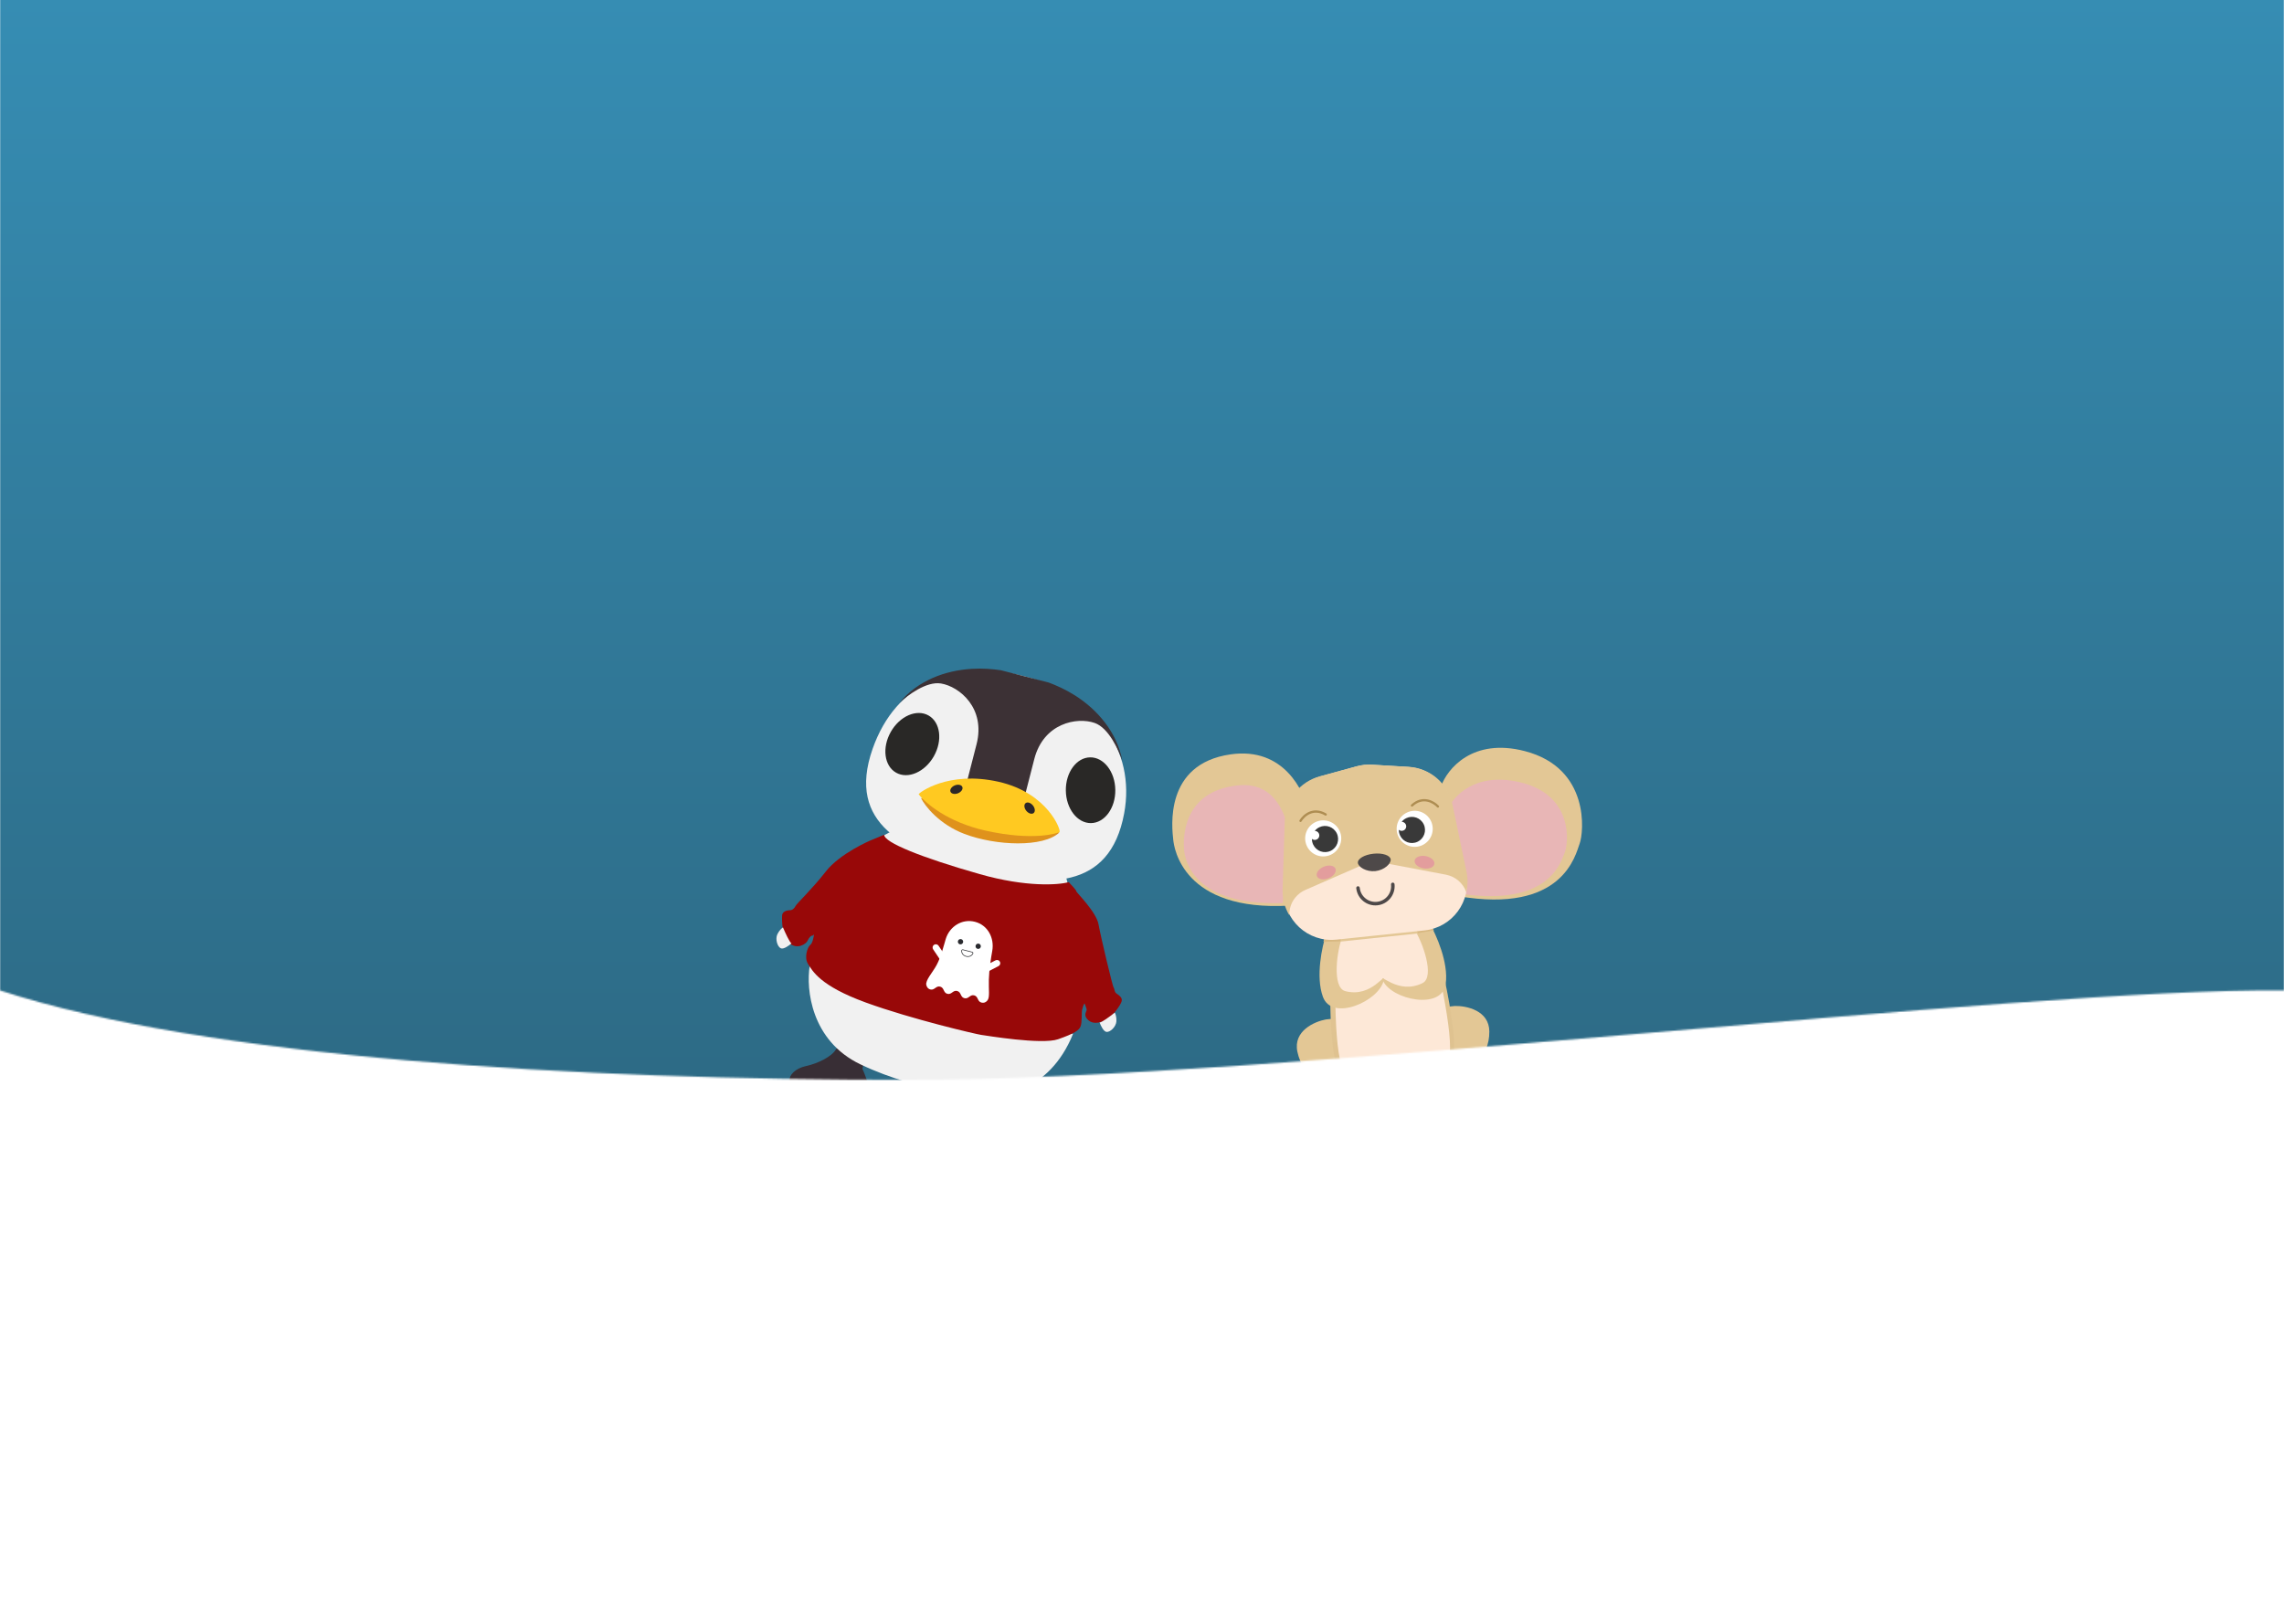 <svg width="1440" height="1024" viewBox="0 0 1440 1024" fill="none" xmlns="http://www.w3.org/2000/svg">
<g clip-path="url(#clip0_4201_934)">
<rect width="1440" height="1024" fill="white"/>
<g filter="url(#filter0_i_4201_934)">
<mask id="mask0_4201_934" style="mask-type:alpha" maskUnits="userSpaceOnUse" x="0" y="-301" width="1440" height="986">
<path d="M573.419 685C363.227 685 130.294 671.085 0 628.598V-301H1440V628.598C1272.22 626.888 803.845 685 573.419 685Z" fill="#D9D9D9"/>
</mask>
<g mask="url(#mask0_4201_934)">
<rect y="-338" width="1440" height="1198" fill="url(#paint0_linear_4201_934)"/>
<path d="M543.869 678.389C543.482 677.735 544.542 674.867 545.121 673.514C549.131 670.04 529.574 661.208 527.022 665.749C524.471 670.29 515.735 674.629 508.401 676.209C501.066 677.79 497.54 682.081 497.68 685.581C497.821 689.082 501.554 690.733 502.362 691.633C503.17 692.534 526.885 700.009 535.186 700.062C543.486 700.115 546.938 694.766 547.689 691.841C548.44 688.916 544.352 679.206 543.869 678.389Z" fill="#382E35"/>
<path d="M616.125 696.943C616.779 696.556 617.232 693.532 617.377 692.068C615.537 687.092 636.929 688.775 636.978 693.983C637.026 699.192 642.59 707.203 648.255 712.122C653.921 717.041 654.944 722.5 653.134 725.499C651.325 728.499 647.258 728.147 646.116 728.547C644.974 728.946 620.591 724.071 613.292 720.118C605.993 716.165 605.545 709.815 606.297 706.89C607.048 703.965 615.308 697.426 616.125 696.943Z" fill="#382E35"/>
<path d="M542.389 675.159C511.299 660.247 508.159 627.686 510.476 613.269L676.545 655.913C661.286 693.806 629.581 695.076 625.947 695.221L625.92 695.222C622.42 695.363 581.252 693.798 542.389 675.159Z" fill="#F1F1F1"/>
<g clip-path="url(#clip1_4201_934)">
<path d="M708.752 516.955C699.651 565.888 659.613 563.921 615.101 552.491C570.588 541.061 533.414 523.894 550.157 476.23C564.89 434.286 601.882 419.19 646.395 430.62C690.908 442.05 716.192 476.949 708.752 516.955Z" fill="#F1F1F1"/>
<path fill-rule="evenodd" clip-rule="evenodd" d="M566.954 447.287C572.083 442.6 584.011 433.472 593.311 435.029C604.936 436.974 621.533 450.589 615.691 473.339L609.098 499.013L627.298 503.686L627.294 503.699L645.494 508.372L652.087 482.698C657.928 459.949 679.031 456.014 690.155 459.91C699.054 463.027 705.354 477.168 707.591 483.747C704.234 465.643 691.741 451.388 677.655 442.485C666.383 435.361 654.269 431.835 646.238 429.926L646.241 429.913C638.285 427.716 625.97 424.97 612.66 425.782C596.027 426.797 578.617 433.04 566.954 447.287Z" fill="#3C3135"/>
<path d="M608.094 529.906C592.182 523.881 583.168 512.305 580.65 507.271L667.914 528.986C657.844 538.524 627.984 537.439 608.094 529.906Z" fill="#DF921C"/>
<path d="M621.445 527.828C597.325 522.466 583.227 510.278 579.192 504.854C579.443 503.879 597.924 489.918 629.373 496.954C660.822 503.99 669.214 527.97 667.989 528.694C666.764 529.419 651.594 534.531 621.445 527.828Z" fill="#FFC921"/>
<ellipse cx="649.137" cy="513.619" rx="4.026" ry="2.684" transform="rotate(50.801 649.137 513.619)" fill="#2C2728"/>
<ellipse cx="4.026" cy="2.684" rx="4.026" ry="2.684" transform="matrix(-0.927 0.375 0.375 0.927 605.717 497.772)" fill="#2C2728"/>
<ellipse cx="687.576" cy="502.333" rx="15.595" ry="20.733" transform="rotate(-0.733 687.576 502.333)" fill="#292826"/>
<ellipse cx="15.595" cy="20.733" rx="15.595" ry="20.733" transform="matrix(-0.87 -0.493 -0.493 0.87 598.978 462.879)" fill="#292826"/>
</g>
<path d="M561.308 528.632L555.673 531.688C556.494 543.331 586.411 549.974 619.143 558.379C643.842 564.721 663.568 563.897 673.162 561.164L672.13 557.089L561.308 528.632Z" fill="#F1F1F1"/>
<path d="M673.809 560.292C675.453 561.984 678.708 565.499 678.574 566.019C678.407 566.668 691.187 578.957 692.601 586.941C694.015 594.926 701.546 626.305 702.113 626.797C702.679 627.289 702.504 629.322 703.637 630.306C704.77 631.29 707.853 632.774 707.185 635.374C706.518 637.974 701.265 644.939 698.406 646.63C695.547 648.321 689.754 650.644 686.113 647.284C682.472 643.924 685.415 641.909 685.099 640.442C684.897 639.505 684.332 638.334 683.806 636.762C683.138 637.399 682.666 639.124 682.248 640.749C681.831 642.374 682.279 648.725 681.286 651.241C680.294 653.757 677.351 655.773 667.074 659.37C656.797 662.966 621.272 656.962 618.589 656.619C615.906 656.277 575.032 646.82 545.884 636.218C516.736 625.615 512.239 616.147 509.498 611.979C506.758 607.811 509.16 601.153 510.878 599.862C512.251 598.829 513.013 594.983 513.223 593.189C512.779 593.742 512.484 594.039 512.38 594.012C511.405 593.762 509.929 595.461 509.103 597.328C508.278 599.194 502.801 602.984 497.944 598.966C493.087 594.947 492.907 584.855 493.092 581.438C493.276 578.021 497.426 578.048 498.485 577.973C499.543 577.898 500.852 576.849 501.594 575.307C502.336 573.766 511.915 564.794 520.695 553.538C529.474 542.282 548.57 534.021 549.712 533.622C550.625 533.302 555.26 531.351 557.463 530.416C557.27 535.216 580.809 544.725 617.608 555.213C647.047 563.604 667.342 562.095 673.809 560.292Z" fill="#980808"/>
<path d="M499.031 598.898C497.991 598.631 495.006 592.091 493.643 588.854C492.962 589.257 491.304 590.679 490.116 593.145C488.632 596.228 490.147 601.12 492.338 602.03C494.091 602.757 497.531 600.245 499.031 598.898Z" fill="#F1F1F1"/>
<path d="M693.274 648.777C694.314 649.044 700.081 644.751 702.835 642.571C703.238 643.252 704.006 645.297 703.858 648.03C703.674 651.447 699.989 655.004 697.631 654.745C695.744 654.538 693.94 650.68 693.274 648.777Z" fill="#F1F1F1"/>
<path d="M588.877 599.814C589.101 599.664 589.352 599.56 589.616 599.507C589.88 599.454 590.152 599.453 590.416 599.505C590.68 599.557 590.931 599.661 591.155 599.81C591.38 599.959 591.572 600.151 591.722 600.374L596.608 607.654L593.204 609.939L588.317 602.659C588.167 602.436 588.063 602.185 588.01 601.921C587.957 601.657 587.956 601.385 588.008 601.121C588.06 600.857 588.164 600.605 588.313 600.381C588.462 600.157 588.654 599.964 588.877 599.814Z" fill="white"/>
<path d="M621.753 617.27L619.87 613.627L627.659 609.602C628.143 609.353 628.705 609.305 629.223 609.47C629.741 609.635 630.173 609.999 630.422 610.482C630.672 610.965 630.719 611.528 630.554 612.046C630.389 612.564 630.025 612.995 629.542 613.245L621.753 617.27Z" fill="white"/>
<path d="M623.447 621.624C623.253 628.247 624.154 632.772 622.596 634.838C621.777 635.924 620.476 636.676 618.755 636.234C616.072 635.545 616.884 632.381 614.201 631.692C611.518 631.003 610.706 634.167 608.023 633.478C605.34 632.789 606.153 629.625 603.47 628.936C600.788 628.248 599.975 631.412 597.292 630.723C594.609 630.034 595.422 626.87 592.74 626.181C590.057 625.492 589.245 628.656 586.563 627.968C584.97 627.559 584.31 626.39 584.018 625.159C583.314 622.203 587.984 617.294 590.519 612.559C593.321 607.326 594.992 600.342 596.252 596.194C598.684 588.196 606.58 583.219 614.678 585.298C622.775 587.378 627.057 595.497 625.574 603.724C624.774 608.159 623.624 615.561 623.447 621.624Z" fill="white"/>
<path d="M605.162 599.49C606.06 599.721 606.974 599.18 607.204 598.283C607.435 597.385 606.894 596.471 605.997 596.24C605.099 596.01 604.185 596.551 603.954 597.448C603.724 598.346 604.265 599.26 605.162 599.49Z" fill="#292A2E"/>
<path d="M616.306 602.352C617.203 602.582 618.118 602.042 618.348 601.144C618.578 600.247 618.038 599.332 617.14 599.102C616.243 598.871 615.328 599.412 615.098 600.31C614.867 601.207 615.408 602.122 616.306 602.352Z" fill="#292A2E"/>
<path d="M612.935 604.43C613.029 604.454 613.116 604.498 613.191 604.56C613.265 604.622 613.325 604.699 613.365 604.787C613.406 604.875 613.427 604.971 613.426 605.068C613.425 605.165 613.402 605.26 613.36 605.347C612.593 606.887 610.882 607.539 609.149 607.094C607.415 606.649 606.23 605.254 606.3 603.534C606.305 603.438 606.331 603.343 606.377 603.258C606.423 603.172 606.487 603.098 606.565 603.041C606.643 602.984 606.733 602.944 606.828 602.926C606.923 602.908 607.021 602.911 607.115 602.935L612.935 604.43Z" fill="white"/>
<path d="M609.098 607.292C607.23 606.812 606.024 605.299 606.096 603.526C606.101 603.399 606.135 603.276 606.194 603.164C606.253 603.053 606.337 602.956 606.438 602.881C606.541 602.804 606.66 602.751 606.785 602.727C606.911 602.702 607.041 602.706 607.165 602.738L612.986 604.232C613.11 604.264 613.226 604.323 613.324 604.406C613.422 604.488 613.501 604.591 613.554 604.708C613.607 604.823 613.633 604.948 613.631 605.074C613.629 605.201 613.599 605.325 613.543 605.438C612.751 607.026 610.965 607.771 609.098 607.292ZM607.064 603.133C606.998 603.116 606.93 603.114 606.864 603.127C606.798 603.14 606.736 603.168 606.682 603.208C606.629 603.247 606.585 603.297 606.555 603.355C606.524 603.413 606.507 603.477 606.504 603.542C606.44 605.118 607.523 606.466 609.199 606.896C610.875 607.327 612.474 606.667 613.177 605.256C613.206 605.197 613.221 605.133 613.222 605.067C613.223 605.001 613.209 604.937 613.182 604.877C613.154 604.816 613.113 604.761 613.061 604.718C613.009 604.675 612.949 604.644 612.883 604.627L607.064 603.133Z" fill="#292A2E"/>
<path d="M794.678 703.038C793.058 687.541 822.622 682.269 840.943 681.469C844.27 681.287 843.29 687.917 841.635 688.09L841.635 688.09C839.98 688.263 800.26 692.416 801.298 702.346C802.336 712.276 848.627 706.959 848.85 709.086C848.913 709.69 796.162 717.231 794.678 703.038Z" fill="#8E6947"/>
<path d="M961.396 477.676C928.373 469.082 912.379 488.936 908.51 499.937L919.088 569.101C985.537 580.558 993.316 542.936 995.933 535.97C998.551 529.004 1002.67 488.418 961.396 477.676Z" fill="#E3C795"/>
<path d="M775.892 479.711C809.673 474.898 822.128 503.392 824.731 514.759L813.045 575.1C745.728 578.986 740.227 538.653 739.708 533.687C738.934 526.286 733.666 485.727 775.892 479.711Z" fill="#E3C795"/>
<g filter="url(#filter1_i_4201_934)">
<path d="M957.739 490.514C929.811 484.204 916.078 499.57 912.703 508.042L921.082 561.009C977.332 569.229 984.249 540.303 986.528 534.936C988.808 529.57 992.65 498.401 957.739 490.514Z" fill="#E8B6B6"/>
</g>
<g filter="url(#filter2_i_4201_934)">
<path d="M783.506 492.653C811.969 489.534 815.442 520.066 817.84 528.864L811.976 566.833C755.158 568.655 750.495 539.342 749.889 533.544C749.275 527.668 747.928 496.551 783.506 492.653Z" fill="#E8B6B6"/>
</g>
<path d="M859.302 694.643L832.821 697.412C832.129 690.792 838.749 690.1 836.921 688.618C835.093 687.136 821.334 683.555 817.949 667.178C815.24 654.076 828.791 648.198 835.905 646.896L840.87 646.377L844.158 677.823C853.426 676.854 858.116 688.633 859.302 694.643Z" fill="#E3C795"/>
<path d="M904.205 689.949L930.685 687.18C929.993 680.56 923.373 681.252 924.855 679.424C926.337 677.596 939.058 671.247 938.983 654.523C938.923 641.145 924.449 638.197 917.219 638.395L912.254 638.914L915.542 670.359C906.274 671.328 904.122 683.823 904.205 689.949Z" fill="#E3C795"/>
<rect width="4.727" height="4.727" rx="1.576" transform="matrix(-0.995 0.104 0.104 0.995 926.083 681.826)" fill="#FDE8D7"/>
<rect width="4.727" height="4.727" rx="1.576" transform="matrix(-0.995 0.104 0.104 0.995 919.816 682.481)" fill="#FDE8D7"/>
<rect width="4.727" height="4.727" rx="1.576" transform="matrix(-0.995 0.104 0.104 0.995 911.98 683.301)" fill="#FDE8D7"/>
<path fill-rule="evenodd" clip-rule="evenodd" d="M839.588 593.423C838.164 619.226 837.304 672.967 845.264 681.504C853.224 690.041 861.271 693.773 864.299 694.572L881.776 692.745L899.253 690.917C902.051 689.509 909.152 684.194 915.174 674.195C921.196 664.196 909.238 611.795 902.507 586.844L871.048 590.133L871.048 590.133L839.588 593.423Z" fill="#E3C795"/>
<path fill-rule="evenodd" clip-rule="evenodd" d="M839.588 593.423C838.164 619.226 837.304 672.967 845.264 681.504C853.224 690.041 861.271 693.773 864.299 694.572L881.776 692.745L899.253 690.917C902.051 689.509 909.152 684.194 915.174 674.195C921.196 664.196 909.238 611.795 902.507 586.844L871.048 590.133L871.048 590.133L839.588 593.423Z" fill="url(#paint1_linear_4201_934)" fill-opacity="0.2"/>
<g filter="url(#filter3_i_4201_934)">
<path fill-rule="evenodd" clip-rule="evenodd" d="M901.11 590.336C907.23 613.696 918.137 662.745 912.807 672.067C907.478 681.389 901.165 686.328 898.674 687.632L883.085 689.262L883.085 689.262L865.039 691.148C862.333 690.388 855.134 686.862 847.992 678.844C840.849 670.826 841.375 620.581 842.53 596.461L873.048 593.27L873.048 593.27L901.11 590.336Z" fill="#FDE8D7"/>
</g>
<g filter="url(#filter4_i_4201_934)">
<path d="M834.048 631.012C829.397 618.237 833.495 599.298 836.125 591.426L846.587 592.404C842.734 601.786 839.661 625.245 848.181 627.462C865.221 631.896 873.754 614.428 872.348 620.791C869.499 633.675 839.862 646.98 834.048 631.012Z" fill="#E3C795"/>
</g>
<path d="M844.653 597.663C844.026 597.729 837.546 597.878 834.385 597.945L834.923 595.512L845.273 596.014C845.327 596.537 845.28 597.598 844.653 597.663Z" fill="#D8B881"/>
<g filter="url(#filter5_i_4201_934)">
<path d="M911.48 622.916C913.388 609.455 905.461 591.774 901.259 584.616L891.225 587.737C896.937 596.118 904.795 618.434 896.918 622.366C881.164 630.229 869.202 614.904 871.894 620.838C877.346 632.855 909.095 639.741 911.48 622.916Z" fill="#E3C795"/>
</g>
<path d="M894.017 592.502C894.017 592.502 901.014 591.242 904.121 590.653L902.308 588.467L892.987 590.233C893.042 590.756 894.017 592.502 894.017 592.502Z" fill="#D8B881"/>
<path d="M810.787 521.552C811.161 508.399 820.074 497.03 832.758 493.529L855.389 487.282C858.575 486.403 861.885 486.057 865.184 486.258L887.847 487.642C901.346 488.466 912.617 498.232 915.355 511.475L924.329 554.889C927.917 572.242 915.736 588.9 898.111 590.742L842.584 596.548C824.567 598.432 809.014 584.016 809.528 565.908L810.787 521.552Z" fill="#FDE8D7"/>
<path fill-rule="evenodd" clip-rule="evenodd" d="M832.055 493.573C819.353 497.035 810.401 508.384 809.992 521.542L808.646 564.875C808.46 570.865 810.033 576.455 812.874 581.188C812.83 579.789 812.961 578.353 813.29 576.904C814.468 571.711 818.043 567.387 822.921 565.254L856.675 550.494C862.201 548.078 868.327 547.386 874.253 548.509L911.64 555.594C917.604 556.724 922.486 560.957 924.468 566.657C925.423 562.556 925.525 558.177 924.601 553.754L915.748 511.36C912.981 498.109 901.67 488.361 888.156 487.58L864.896 486.236C861.662 486.049 858.418 486.388 855.292 487.24L832.055 493.573Z" fill="#E3C795"/>
<path d="M876.795 545.984C877.067 548.58 872.82 552.736 867.108 553.333C861.396 553.931 856.381 550.743 856.11 548.146C855.838 545.55 860.249 542.961 865.961 542.364C871.673 541.766 876.524 543.387 876.795 545.984Z" fill="#4E4949"/>
<path d="M878.121 561.687C878.754 567.746 874.357 573.17 868.298 573.804C862.24 574.437 856.815 570.04 856.182 563.981" stroke="#4E4949" stroke-width="2.206" stroke-linecap="round"/>
<ellipse cx="836.147" cy="554.194" rx="6.303" ry="3.939" transform="rotate(-22.143 836.147 554.194)" fill="#E39D9D"/>
<ellipse cx="6.303" cy="3.939" rx="6.303" ry="3.939" transform="matrix(-0.984 -0.177 -0.177 0.984 905.01 544.98)" fill="#E39D9D"/>
<circle cx="834.248" cy="532.706" r="11.375" transform="rotate(-25.518 834.248 532.706)" fill="white"/>
<path fill-rule="evenodd" clip-rule="evenodd" d="M838.937 540.551C843.048 538.589 844.789 533.666 842.827 529.555C840.865 525.445 835.942 523.703 831.832 525.665C830.658 526.226 829.677 527.028 828.921 527.983C829.988 527.977 831.015 528.575 831.506 529.603C832.182 531.02 831.582 532.718 830.164 533.394C829.137 533.885 827.962 533.704 827.136 533.028C827.123 534.246 827.382 535.487 827.942 536.661C829.904 540.771 834.827 542.513 838.937 540.551Z" fill="#393939"/>
<circle cx="891.923" cy="526.675" r="11.375" transform="rotate(-25.518 891.923 526.675)" fill="white"/>
<path fill-rule="evenodd" clip-rule="evenodd" d="M893.735 534.821C897.846 532.859 899.587 527.937 897.625 523.826C895.663 519.716 890.74 517.974 886.63 519.936C885.456 520.497 884.475 521.299 883.719 522.254C884.786 522.248 885.813 522.846 886.303 523.873C886.98 525.291 886.38 526.988 884.962 527.665C883.935 528.155 882.76 527.975 881.934 527.298C881.921 528.517 882.179 529.758 882.74 530.932C884.702 535.042 889.625 536.784 893.735 534.821Z" fill="#393939"/>
<path d="M819.94 521.639C821.919 518.327 827.864 512.889 835.814 517.638" stroke="#AE8D52" stroke-width="1.447" stroke-linecap="round"/>
<path d="M906.57 512.582C903.949 509.75 897.008 505.66 890.212 511.951" stroke="#AE8D52" stroke-width="1.447" stroke-linecap="round"/>
</g>
</g>
</g>
<defs>
<filter id="filter0_i_4201_934" x="0" y="-305" width="1440" height="990" filterUnits="userSpaceOnUse" color-interpolation-filters="sRGB">
<feFlood flood-opacity="0" result="BackgroundImageFix"/>
<feBlend mode="normal" in="SourceGraphic" in2="BackgroundImageFix" result="shape"/>
<feColorMatrix in="SourceAlpha" type="matrix" values="0 0 0 0 0 0 0 0 0 0 0 0 0 0 0 0 0 0 127 0" result="hardAlpha"/>
<feOffset dy="-4"/>
<feGaussianBlur stdDeviation="6"/>
<feComposite in2="hardAlpha" operator="arithmetic" k2="-1" k3="1"/>
<feColorMatrix type="matrix" values="0 0 0 0 0 0 0 0 0 0 0 0 0 0 0 0 0 0 0.2 0"/>
<feBlend mode="normal" in2="shape" result="effect1_innerShadow_4201_934"/>
</filter>
<filter id="filter1_i_4201_934" x="912.704" y="489.032" width="75.222" height="73.437" filterUnits="userSpaceOnUse" color-interpolation-filters="sRGB">
<feFlood flood-opacity="0" result="BackgroundImageFix"/>
<feBlend mode="normal" in="SourceGraphic" in2="BackgroundImageFix" result="shape"/>
<feColorMatrix in="SourceAlpha" type="matrix" values="0 0 0 0 0 0 0 0 0 0 0 0 0 0 0 0 0 0 127 0" result="hardAlpha"/>
<feOffset dy="6.656"/>
<feComposite in2="hardAlpha" operator="arithmetic" k2="-1" k3="1"/>
<feColorMatrix type="matrix" values="0 0 0 0 0.89 0 0 0 0 0.596 0 0 0 0 0.596 0 0 0 1 0"/>
<feBlend mode="normal" in2="shape" result="effect1_innerShadow_4201_934"/>
</filter>
<filter id="filter2_i_4201_934" x="749.69" y="492.43" width="68.149" height="74.485" filterUnits="userSpaceOnUse" color-interpolation-filters="sRGB">
<feFlood flood-opacity="0" result="BackgroundImageFix"/>
<feBlend mode="normal" in="SourceGraphic" in2="BackgroundImageFix" result="shape"/>
<feColorMatrix in="SourceAlpha" type="matrix" values="0 0 0 0 0 0 0 0 0 0 0 0 0 0 0 0 0 0 127 0" result="hardAlpha"/>
<feOffset dx="-3.328" dy="6.656"/>
<feComposite in2="hardAlpha" operator="arithmetic" k2="-1" k3="1"/>
<feColorMatrix type="matrix" values="0 0 0 0 0.892 0 0 0 0 0.594 0 0 0 0 0.594 0 0 0 1 0"/>
<feBlend mode="normal" in2="shape" result="effect1_innerShadow_4201_934"/>
</filter>
<filter id="filter3_i_4201_934" x="841.845" y="590.336" width="72.387" height="100.812" filterUnits="userSpaceOnUse" color-interpolation-filters="sRGB">
<feFlood flood-opacity="0" result="BackgroundImageFix"/>
<feBlend mode="normal" in="SourceGraphic" in2="BackgroundImageFix" result="shape"/>
<feColorMatrix in="SourceAlpha" type="matrix" values="0 0 0 0 0 0 0 0 0 0 0 0 0 0 0 0 0 0 127 0" result="hardAlpha"/>
<feOffset dy="1.576"/>
<feComposite in2="hardAlpha" operator="arithmetic" k2="-1" k3="1"/>
<feColorMatrix type="matrix" values="0 0 0 0 0.971 0 0 0 0 0.839 0 0 0 0 0.732 0 0 0 1 0"/>
<feBlend mode="normal" in2="shape" result="effect1_innerShadow_4201_934"/>
</filter>
<filter id="filter4_i_4201_934" x="831.935" y="591.426" width="40.563" height="46.899" filterUnits="userSpaceOnUse" color-interpolation-filters="sRGB">
<feFlood flood-opacity="0" result="BackgroundImageFix"/>
<feBlend mode="normal" in="SourceGraphic" in2="BackgroundImageFix" result="shape"/>
<feColorMatrix in="SourceAlpha" type="matrix" values="0 0 0 0 0 0 0 0 0 0 0 0 0 0 0 0 0 0 127 0" result="hardAlpha"/>
<feOffset dy="1.576"/>
<feComposite in2="hardAlpha" operator="arithmetic" k2="-1" k3="1"/>
<feColorMatrix type="matrix" values="0 0 0 0 0.846 0 0 0 0 0.723 0 0 0 0 0.504 0 0 0 1 0"/>
<feBlend mode="normal" in2="shape" result="effect1_innerShadow_4201_934"/>
</filter>
<filter id="filter5_i_4201_934" x="871.514" y="584.615" width="40.257" height="48.33" filterUnits="userSpaceOnUse" color-interpolation-filters="sRGB">
<feFlood flood-opacity="0" result="BackgroundImageFix"/>
<feBlend mode="normal" in="SourceGraphic" in2="BackgroundImageFix" result="shape"/>
<feColorMatrix in="SourceAlpha" type="matrix" values="0 0 0 0 0 0 0 0 0 0 0 0 0 0 0 0 0 0 127 0" result="hardAlpha"/>
<feOffset dy="1.576"/>
<feComposite in2="hardAlpha" operator="arithmetic" k2="-1" k3="1"/>
<feColorMatrix type="matrix" values="0 0 0 0 0.846 0 0 0 0 0.723 0 0 0 0 0.504 0 0 0 1 0"/>
<feBlend mode="normal" in2="shape" result="effect1_innerShadow_4201_934"/>
</filter>
<linearGradient id="paint0_linear_4201_934" x1="720" y1="-338" x2="720" y2="860" gradientUnits="userSpaceOnUse">
<stop stop-color="#3A9ECA"/>
<stop offset="1" stop-color="#2B627A"/>
</linearGradient>
<linearGradient id="paint1_linear_4201_934" x1="871.048" y1="590.133" x2="882.318" y2="692.739" gradientUnits="userSpaceOnUse">
<stop stop-color="#E3C795"/>
<stop offset="1" stop-color="#C2A674"/>
</linearGradient>
<clipPath id="clip0_4201_934">
<rect width="1440" height="1024" fill="white"/>
</clipPath>
<clipPath id="clip1_4201_934">
<rect width="164.265" height="125.825" fill="white" transform="translate(566.783 410.177) rotate(14.401)"/>
</clipPath>
</defs>
</svg>
